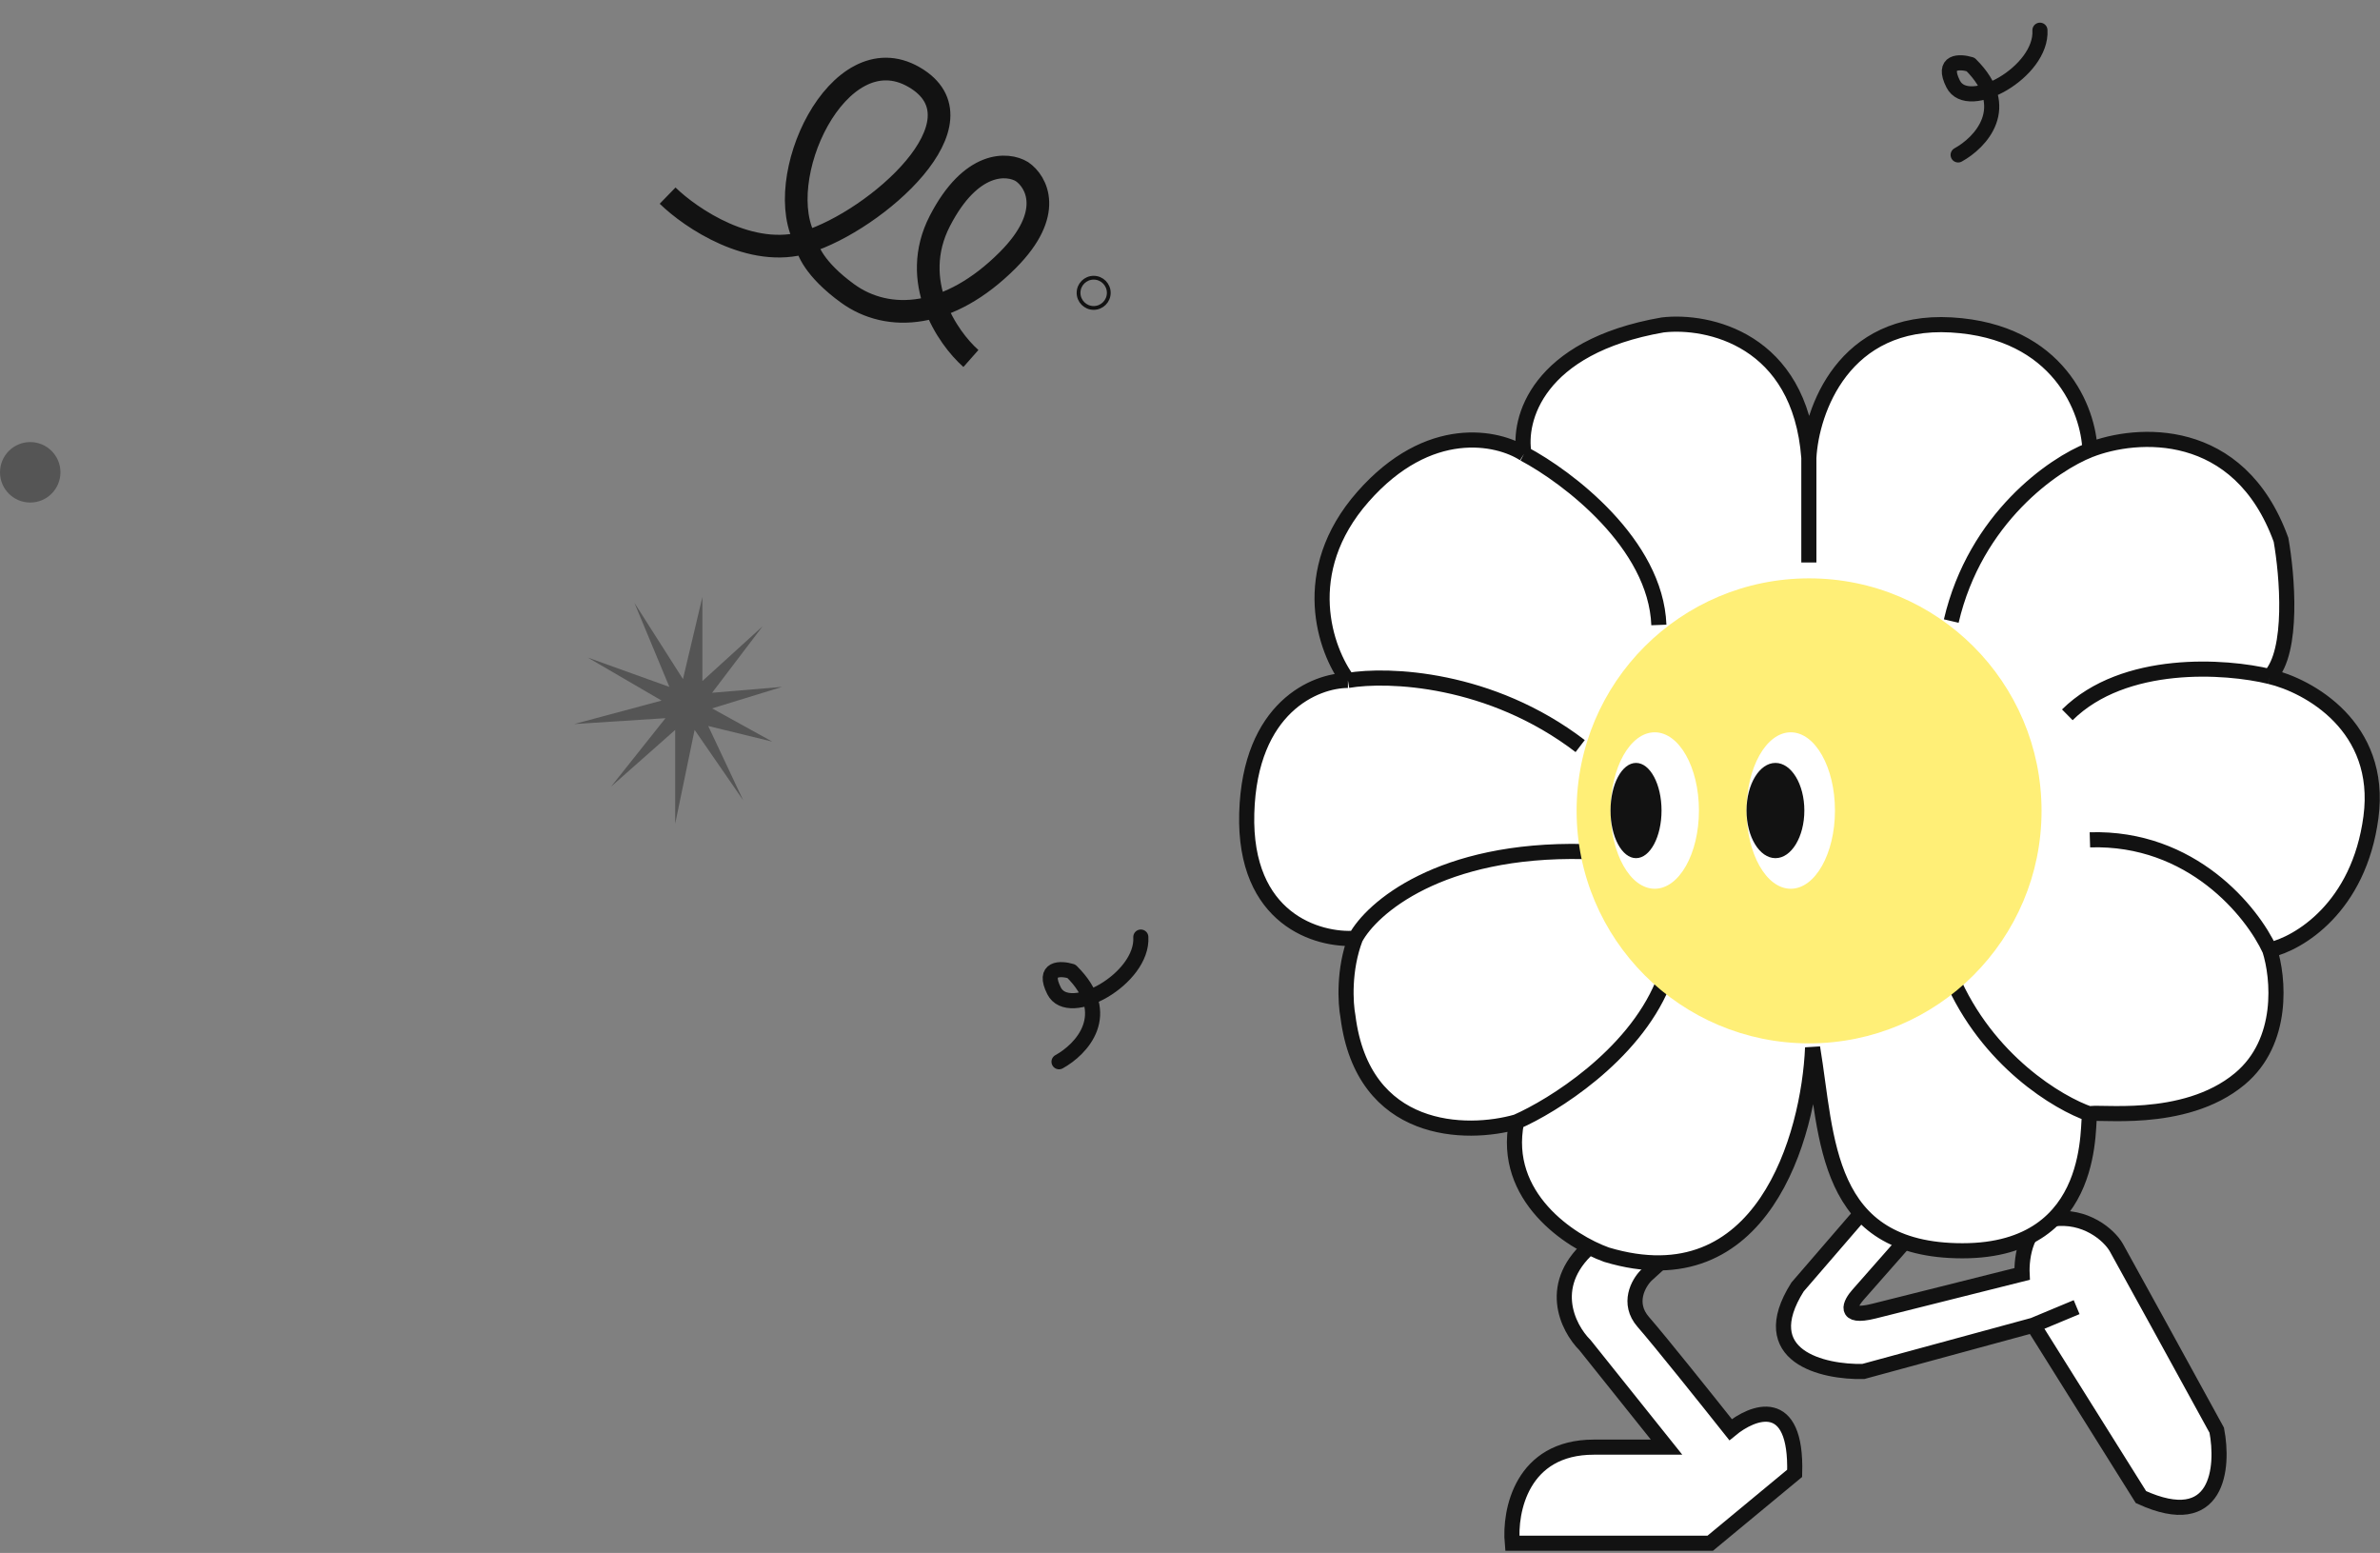 <svg width="630" height="411" viewBox="0 0 630 411" fill="none" xmlns="http://www.w3.org/2000/svg">
<rect x="0" y="0" width="630" height="411" fill="#808080" stroke="none"/>
<path d="M435.757 337.535L469.661 306.714C462.881 296.235 453.479 302.348 449.626 306.714C445.774 309.796 434.832 318.58 421.887 329.059C408.942 339.539 414.952 351.405 419.576 356.028L441.151 382.997H421.887C402.778 382.997 399.542 399.948 400.312 408.424H452.709L475.055 389.931C475.671 368.973 464.01 373.493 458.103 378.373C452.195 370.925 439.302 354.795 434.987 349.864C430.672 344.932 433.703 339.59 435.757 337.535Z" fill="white" stroke="#121212" stroke-width="4"/>
<path d="M491.873 342.616L520.823 309.731C522.425 296.886 513.27 299.73 508.492 302.758L475.816 340.614C464.199 359.043 482.576 363.199 493.216 362.973L538.228 350.727L566.722 396.212C587.291 405.611 588.669 388.337 586.787 378.526C578.564 363.523 561.734 332.849 560.204 330.173C558.292 326.828 551.983 321.382 543.286 322.627C536.329 323.623 535.038 332.728 535.262 337.157C525.641 339.58 504.317 344.945 495.984 347.011C487.651 349.078 489.771 344.942 491.873 342.616Z" fill="white"/>
<path d="M538.228 350.727L566.722 396.212C587.291 405.611 588.669 388.337 586.787 378.526C578.564 363.523 561.734 332.849 560.204 330.173C558.292 326.828 551.983 321.382 543.286 322.627C536.329 323.623 535.038 332.728 535.262 337.157C525.641 339.58 504.317 344.945 495.984 347.011C487.651 349.078 489.771 344.942 491.873 342.616L520.823 309.731C522.425 296.886 513.27 299.73 508.492 302.758L475.816 340.614C464.199 359.043 482.576 363.199 493.216 362.973L538.228 350.727ZM538.228 350.727L549.695 345.945" stroke="#121212" stroke-width="4"/>
<path d="M516.508 85.994C487.94 84.339 479.476 108.739 478.814 121.146C476.435 89.715 452.032 84.615 440.128 85.994C406.799 91.783 401.773 111.152 403.426 120.113C396.483 115.632 378.231 111.635 360.773 131.485C343.315 151.336 350.855 172.152 356.807 180.078C348.21 180.078 330.817 187.108 330.023 215.23C329.23 243.352 348.871 249.004 358.791 248.315C355.617 256.586 356.146 265.546 356.807 268.992C360.775 300.422 388.218 300.698 401.444 296.907C397.476 316.758 415.661 328.613 425.25 332.059C466.514 344.466 478.814 300.698 479.806 277.263C483.774 301.043 482.782 331.026 519.483 331.026C556.185 331.026 552.217 295.873 553.209 294.839C554.201 293.806 578.007 297.941 592.886 285.535C604.79 275.609 603.136 258.653 600.822 251.416C608.427 249.693 624.43 240.25 627.604 216.264C630.778 192.278 611.072 181.457 600.822 179.044C607.17 172.427 605.451 152.163 603.798 142.858C592.688 112.255 565.443 114.254 553.209 119.079C552.879 108.74 545.075 87.648 516.508 85.994Z" fill="white"/>
<path d="M478.814 121.146C479.476 108.739 487.94 84.339 516.508 85.994C545.075 87.648 552.879 108.74 553.209 119.079M478.814 121.146C476.435 89.715 452.032 84.615 440.128 85.994C406.799 91.783 401.773 111.152 403.426 120.113M478.814 121.146V148.86M553.209 119.079C565.443 114.254 592.688 112.255 603.798 142.858C605.451 152.163 607.17 172.427 600.822 179.044M553.209 119.079C543.629 122.802 522.876 137.074 516.508 164.368M600.822 179.044C611.072 181.457 630.778 192.278 627.604 216.264C624.43 240.25 608.427 249.693 600.822 251.416M600.822 179.044C589.241 176.22 562.31 174.294 547.233 189.182M600.822 251.416C603.136 258.653 604.79 275.609 592.886 285.535C578.007 297.941 554.201 293.806 553.209 294.839M600.822 251.416C596.201 241.355 580.209 221.439 553.209 222.266M553.209 294.839C552.217 295.873 556.185 331.026 519.483 331.026C482.782 331.026 483.774 301.043 479.806 277.263C478.814 300.698 466.514 344.466 425.25 332.059C415.661 328.613 397.476 316.758 401.444 296.907M553.209 294.839C544.935 292.015 526.006 280.784 516.483 258.452M401.444 296.907C388.218 300.698 360.775 300.422 356.807 268.992C356.146 265.546 355.617 256.586 358.791 248.315M401.444 296.907C411.024 292.705 432.169 279.543 440.104 260.52M358.791 248.315C348.871 249.004 329.23 243.352 330.023 215.23C330.817 187.108 348.21 180.078 356.807 180.078M358.791 248.315C363.081 240.321 381.184 224.541 419.274 225.368M356.807 180.078C350.855 172.152 343.315 151.336 360.773 131.485C378.231 111.635 396.483 115.632 403.426 120.113M356.807 180.078C367.38 178.288 394.476 179.256 418.282 197.453M403.426 120.113C414.983 126.249 438.3 143.897 439.112 165.402" stroke="#121212" stroke-width="4"/>
<circle cx="478.874" cy="214.6" r="61.534" fill="#FFEF77"/>
<ellipse cx="438.018" cy="214.512" rx="11.702" ry="20.703" fill="white"/>
<ellipse cx="474.022" cy="214.512" rx="11.702" ry="20.703" fill="white"/>
<ellipse cx="433.067" cy="214.514" rx="6.751" ry="12.602" fill="#121212"/>
<ellipse cx="469.971" cy="214.514" rx="7.651" ry="12.602" fill="#121212"/>
<path d="M185.925 158L180.785 179.724L167.935 159.552L177.187 181.793L155.598 174.034L175.131 185.414L152 191.621L176.159 190.069L161.766 208.172L178.729 193.172V218L183.869 193.172L196.72 211.793L187.467 192.138L204.43 196.276L188.495 187.483L207 181.793L188.495 183.345L201.86 165.759L185.925 180.241V158Z" fill="#555555"/>
<circle cx="289.5" cy="77.5" r="4" stroke="#121212"/>
<circle cx="8" cy="125" r="8" fill="#555555"/>
<path d="M176.722 51.773C182.875 57.762 198.84 68.604 213.481 64.063M213.481 64.063C231.783 58.387 262.041 32.001 241.941 20.396C221.841 8.792 203.739 47.88 213.481 64.063ZM213.481 64.063C213.473 65.953 215.63 71.313 224.326 77.633C235.195 85.533 251.34 84.296 266.762 68.836C279.1 56.469 274.415 48.079 270.53 45.43C266.731 43.101 257.066 42.447 248.794 58.462C240.522 74.477 250.822 89.412 257.007 94.877" stroke="#121212" stroke-width="6" stroke-linejoin="round"/>
<path d="M280.331 281C286.236 277.765 295.16 268.447 283.612 257.059C280.769 256.196 275.869 256.023 279.019 262.235C282.956 270 302.64 259 301.984 248" stroke="#121212" stroke-width="4" stroke-linecap="round" stroke-linejoin="round"/>
<path d="M518.331 41C524.236 37.765 533.16 28.447 521.612 17.059C518.769 16.196 513.869 16.023 517.019 22.235C520.956 30 540.64 19 539.984 8" stroke="#121212" stroke-width="4" stroke-linecap="round" stroke-linejoin="round"/>
</svg>

